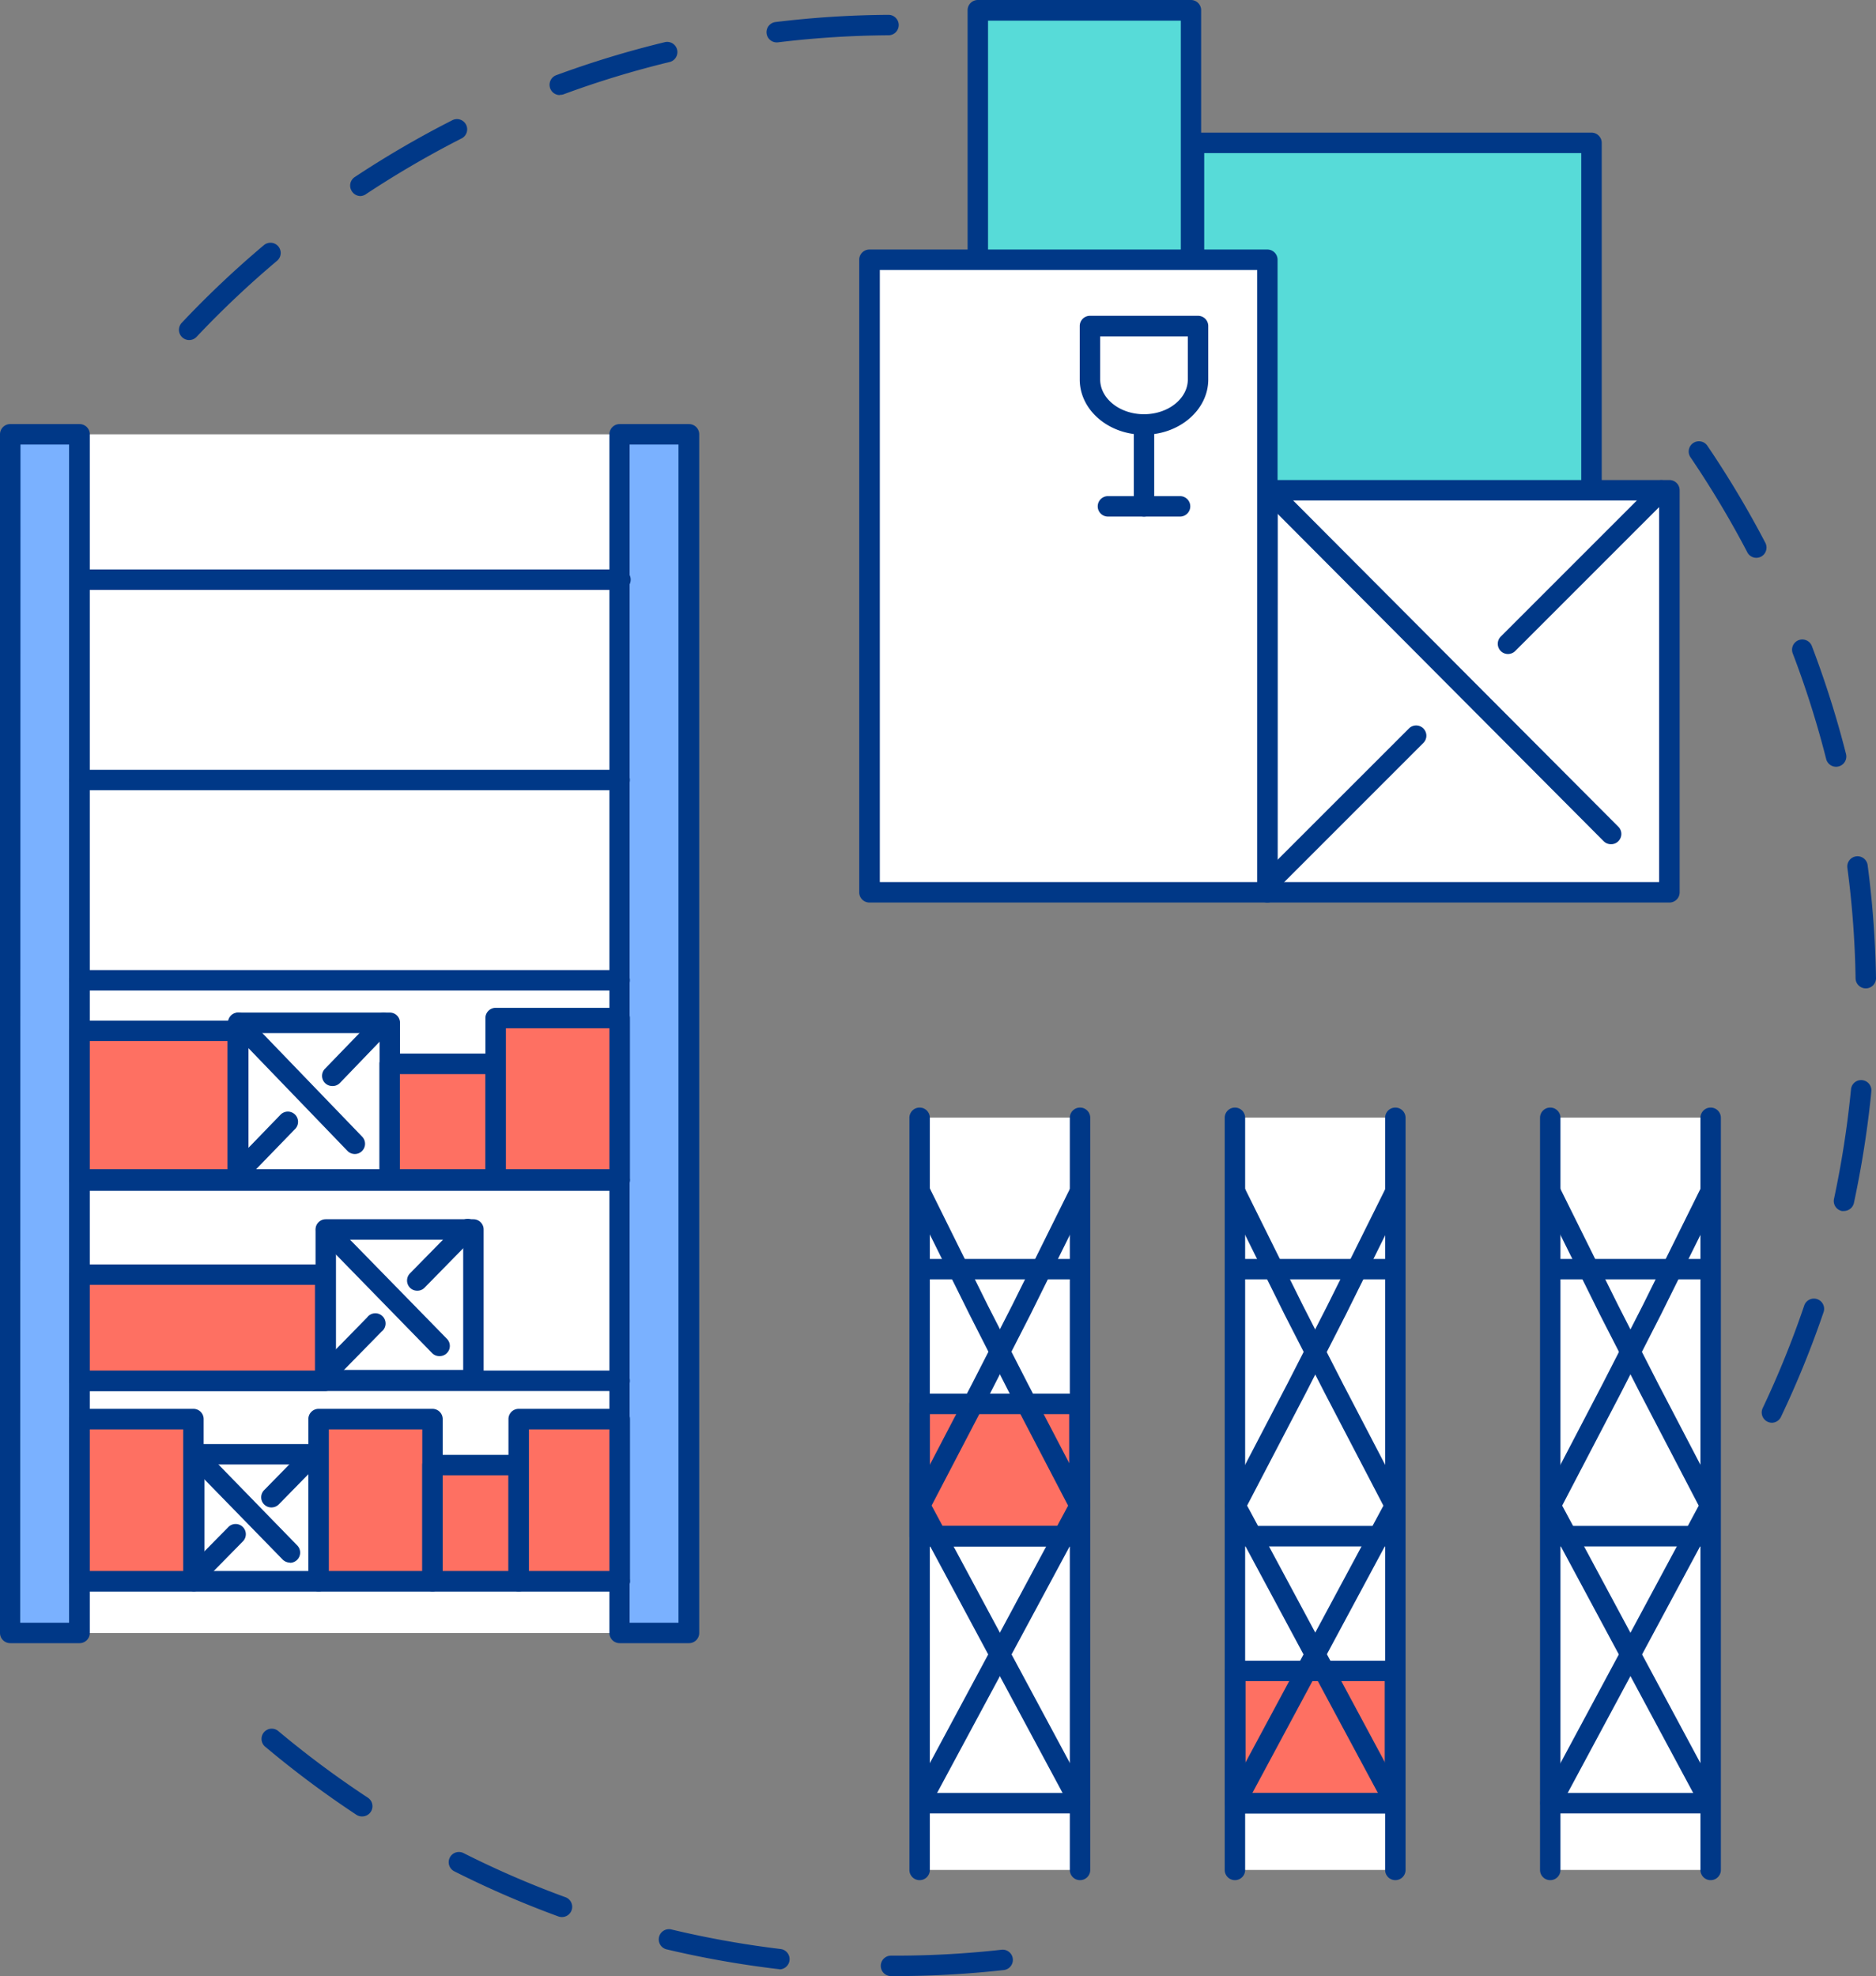 <svg xmlns="http://www.w3.org/2000/svg" width="315.87" height="332.689" viewBox="0 0 315.87 332.689">
  <rect x="0" y="0" width="315.87" height="332.689" fill="#808080" stroke="none"/>
  <g id="img17" transform="translate(-73.76 -61.811)">
    <path id="Trazado_143370" data-name="Trazado 143370" d="M105.61,119.06a1.72,1.72,0,0,1-1.25-2.9,164.729,164.729,0,0,1,13.85-13.09,1.721,1.721,0,0,1,2.22,2.63,162.8,162.8,0,0,0-13.57,12.82,1.71,1.71,0,0,1-1.25.54Zm28.81-24.24A1.74,1.74,0,0,1,133,94a1.72,1.72,0,0,1,.49-2.38,165.859,165.859,0,0,1,16.47-9.59,1.72,1.72,0,0,1,1.55,3.07,165.1,165.1,0,0,0-16.12,9.39A1.74,1.74,0,0,1,134.42,94.82Zm33.57-17a1.73,1.73,0,0,1-.6-3.34,165.111,165.111,0,0,1,18.23-5.55,1.72,1.72,0,1,1,.81,3.34,160.263,160.263,0,0,0-17.84,5.44,1.81,1.81,0,0,1-.59.07Zm36.58-8.87a1.72,1.72,0,0,1-.21-3.43,165.459,165.459,0,0,1,19-1.21h0a1.72,1.72,0,0,1,0,3.44,163,163,0,0,0-18.62,1.19Z" fill="#003887"/>
    <path id="Trazado_143371" data-name="Trazado 143371" d="M224.73,394.5h-.95a1.72,1.72,0,0,1,0-3.44h.95a160.815,160.815,0,0,0,17.7-1,1.721,1.721,0,0,1,.38,3.42,165.136,165.136,0,0,1-18.08,1.02ZM205,393.32h-.21A166.244,166.244,0,0,1,186,390a1.722,1.722,0,1,1,.8-3.35,163.839,163.839,0,0,0,18.37,3.29,1.72,1.72,0,0,1-.2,3.43Zm-36.63-8.76a1.7,1.7,0,0,1-.59-.1,165.139,165.139,0,0,1-17.49-7.58,1.72,1.72,0,1,1,1.55-3.07,160.171,160.171,0,0,0,17.12,7.41,1.72,1.72,0,0,1-.59,3.34ZM134.7,367.62a1.68,1.68,0,0,1-.95-.29,166.744,166.744,0,0,1-15.27-11.39,1.72,1.72,0,1,1,2.21-2.63,163.56,163.56,0,0,0,15,11.15,1.72,1.72,0,0,1-1,3.16Z" fill="#003887"/>
    <path id="Trazado_143372" data-name="Trazado 143372" d="M372.11,301.34a1.78,1.78,0,0,1-.74-.17,1.73,1.73,0,0,1-.82-2.29,160.9,160.9,0,0,0,7-17.29,1.722,1.722,0,0,1,3.26,1.11,164.717,164.717,0,0,1-7.18,17.65A1.72,1.72,0,0,1,372.11,301.34Zm12.13-35.65a1.55,1.55,0,0,1-.37,0,1.72,1.72,0,0,1-1.32-2A164.478,164.478,0,0,0,385.34,246l.09-.87a1.72,1.72,0,0,1,3.42.34l-.08.88a171.478,171.478,0,0,1-2.85,17.95,1.73,1.73,0,0,1-1.68,1.39Zm3.67-37.48a1.72,1.72,0,0,1-1.72-1.69,160.622,160.622,0,0,0-1.38-18.6,1.72,1.72,0,0,1,3.41-.46,165.325,165.325,0,0,1,1.41,19,1.71,1.71,0,0,1-1.69,1.75Zm-5-37.31a1.73,1.73,0,0,1-1.67-1.3,161.068,161.068,0,0,0-5.63-17.79,1.723,1.723,0,1,1,3.22-1.23,165.813,165.813,0,0,1,5.75,18.17,1.72,1.72,0,0,1-1.24,2.09,1.651,1.651,0,0,1-.4.06Zm-13.43-35.18a1.7,1.7,0,0,1-1.52-.93,163.234,163.234,0,0,0-9.57-16,1.721,1.721,0,1,1,2.85-1.93A167,167,0,0,1,371,153.2a1.73,1.73,0,0,1-.73,2.33,1.77,1.77,0,0,1-.76.19Z" fill="#003887"/>
    <rect id="Rectángulo_37680" data-name="Rectángulo 37680" width="105.49" height="201.81" transform="translate(81.32 134.93)" fill="#fff"/>
    <rect id="Rectángulo_37681" data-name="Rectángulo 37681" width="11.67" height="201.81" transform="translate(75.48 134.93)" fill="#7ab1ff"/>
    <path id="Trazado_143373" data-name="Trazado 143373" d="M87.16,338.45H75.48a1.72,1.72,0,0,1-1.72-1.72V134.93a1.72,1.72,0,0,1,1.72-1.72H87.16a1.72,1.72,0,0,1,1.72,1.72v201.8a1.72,1.72,0,0,1-1.72,1.72Zm-10-3.44h8.23V136.65H77.21Z" fill="#003887"/>
    <rect id="Rectángulo_37682" data-name="Rectángulo 37682" width="11.67" height="201.81" transform="translate(178.09 134.93)" fill="#7ab1ff"/>
    <path id="Trazado_143374" data-name="Trazado 143374" d="M189.77,338.45H178.09a1.72,1.72,0,0,1-1.72-1.72V134.93a1.72,1.72,0,0,1,1.72-1.72h11.68a1.72,1.72,0,0,1,1.72,1.72v201.8a1.72,1.72,0,0,1-1.72,1.72Zm-10-3.44H188V136.65h-8.23Z" fill="#003887"/>
    <path id="Trazado_143375" data-name="Trazado 143375" d="M178.09,329.74H87.16a1.72,1.72,0,1,1,0-3.44h90.93a1.72,1.72,0,1,1,0,3.44Z" fill="#003887"/>
    <path id="Trazado_143376" data-name="Trazado 143376" d="M178.09,296H87.16a1.72,1.72,0,1,1,0-3.44h90.93a1.72,1.72,0,1,1,0,3.44Z" fill="#003887"/>
    <path id="Trazado_143377" data-name="Trazado 143377" d="M178.09,262.29H87.16a1.72,1.72,0,1,1,0-3.44h90.93a1.72,1.72,0,1,1,0,3.44Z" fill="#003887"/>
    <rect id="Rectángulo_37683" data-name="Rectángulo 37683" width="24.86" height="25.37" transform="translate(128.61 268.8)" fill="#fff"/>
    <path id="Trazado_143378" data-name="Trazado 143378" d="M153.47,295.89H128.61a1.72,1.72,0,0,1-1.72-1.72V268.8a1.72,1.72,0,0,1,1.72-1.72h24.86a1.72,1.72,0,0,1,1.72,1.72v25.37a1.72,1.72,0,0,1-1.72,1.72Zm-23.14-3.44h21.42V270.52H130.33Z" fill="#003887"/>
    <path id="Trazado_143379" data-name="Trazado 143379" d="M147.73,290.12a1.7,1.7,0,0,1-1.23-.52L127.38,270a1.72,1.72,0,0,1,2.46-2.4L149,287.2a1.71,1.71,0,0,1-1.23,2.92Z" fill="#003887"/>
    <path id="Trazado_143380" data-name="Trazado 143380" d="M128.51,295a1.71,1.71,0,0,1-1.23-2.92l8.28-8.45A1.72,1.72,0,1,1,138,286l-8.28,8.45a1.74,1.74,0,0,1-1.21.55Z" fill="#003887"/>
    <path id="Trazado_143381" data-name="Trazado 143381" d="M144,279.11a1.7,1.7,0,0,1-1.2-.49,1.73,1.73,0,0,1,0-2.44l8.43-8.59a1.72,1.72,0,1,1,2.45,2.41l-8.42,8.59A1.68,1.68,0,0,1,144,279.11Z" fill="#003887"/>
    <rect id="Rectángulo_37684" data-name="Rectángulo 37684" width="41.35" height="17.89" transform="translate(87.16 276.41)" fill="#fe7062"/>
    <path id="Trazado_143382" data-name="Trazado 143382" d="M128.51,296H87.16a1.72,1.72,0,0,1-1.72-1.72V276.41a1.72,1.72,0,0,1,1.72-1.72h41.35a1.72,1.72,0,0,1,1.72,1.72V294.3a1.72,1.72,0,0,1-1.72,1.7Zm-39.63-3.44h37.91V278.13H88.88Z" fill="#003887"/>
    <rect id="Rectángulo_37685" data-name="Rectángulo 37685" width="19.17" height="27.28" transform="translate(87.16 300.74)" fill="#fe7062"/>
    <path id="Trazado_143383" data-name="Trazado 143383" d="M106.33,329.74H87.16A1.72,1.72,0,0,1,85.44,328V300.74A1.72,1.72,0,0,1,87.16,299h19.17a1.72,1.72,0,0,1,1.72,1.72V328a1.72,1.72,0,0,1-1.72,1.74ZM88.88,326.3h15.73V302.46H88.88Z" fill="#003887"/>
    <rect id="Rectángulo_37686" data-name="Rectángulo 37686" width="20.94" height="21.37" transform="translate(106.47 306.65)" fill="#fff"/>
    <path id="Trazado_143384" data-name="Trazado 143384" d="M127.4,329.74H106.47a1.72,1.72,0,0,1-1.72-1.72V306.65a1.72,1.72,0,0,1,1.72-1.72H127.4a1.72,1.72,0,0,1,1.73,1.72V328a1.72,1.72,0,0,1-1.73,1.74Zm-19.21-3.44h17.49V308.37H108.19Z" fill="#003887"/>
    <path id="Trazado_143385" data-name="Trazado 143385" d="M122.57,324.88a1.71,1.71,0,0,1-1.23-.52l-16.11-16.51a1.722,1.722,0,1,1,2.47-2.4L123.81,322a1.72,1.72,0,0,1-1.24,2.92Z" fill="#003887"/>
    <path id="Trazado_143386" data-name="Trazado 143386" d="M106.38,329a1.72,1.72,0,0,1-1.23-2.93l7-7.11a1.72,1.72,0,1,1,2.46,2.4l-7,7.12A1.68,1.68,0,0,1,106.38,329Z" fill="#003887"/>
    <path id="Trazado_143387" data-name="Trazado 143387" d="M119.47,315.6a1.71,1.71,0,0,1-1.23-2.92l7.09-7.24a1.722,1.722,0,1,1,2.46,2.41l-7.09,7.24A1.74,1.74,0,0,1,119.47,315.6Z" fill="#003887"/>
    <path id="Trazado_143388" data-name="Trazado 143388" d="M178.09,228.57H87.16a1.72,1.72,0,0,1,0-3.44h90.93a1.72,1.72,0,1,1,0,3.44Z" fill="#003887"/>
    <path id="Trazado_143389" data-name="Trazado 143389" d="M178.09,194.85H87.16a1.72,1.72,0,1,1,0-3.44h90.93a1.72,1.72,0,1,1,0,3.44Z" fill="#003887"/>
    <path id="Trazado_143390" data-name="Trazado 143390" d="M178.09,161.13H87.16a1.73,1.73,0,0,1,0-3.45h90.93a1.73,1.73,0,1,1,0,3.45Z" fill="#003887"/>
    <rect id="Rectángulo_37687" data-name="Rectángulo 37687" width="19.17" height="27.28" transform="translate(127.41 300.74)" fill="#fe7062"/>
    <path id="Trazado_143391" data-name="Trazado 143391" d="M146.58,329.74H127.4a1.72,1.72,0,0,1-1.72-1.72V300.74A1.72,1.72,0,0,1,127.4,299h19.18a1.72,1.72,0,0,1,1.72,1.72V328a1.72,1.72,0,0,1-1.72,1.74Zm-17.45-3.44h15.73V302.46H129.13Z" fill="#003887"/>
    <rect id="Rectángulo_37688" data-name="Rectángulo 37688" width="14.52" height="19.55" transform="translate(146.58 308.48)" fill="#fe7062"/>
    <path id="Trazado_143392" data-name="Trazado 143392" d="M161.1,329.74H146.58a1.72,1.72,0,0,1-1.72-1.72V308.47a1.72,1.72,0,0,1,1.72-1.72H161.1a1.72,1.72,0,0,1,1.72,1.72V328a1.72,1.72,0,0,1-1.72,1.74Zm-12.8-3.44h11.08V310.19H148.3Z" fill="#003887"/>
    <rect id="Rectángulo_37689" data-name="Rectángulo 37689" width="16.99" height="27.28" transform="translate(161.1 300.74)" fill="#fe7062"/>
    <path id="Trazado_143393" data-name="Trazado 143393" d="M178.09,329.74h-17a1.72,1.72,0,0,1-1.72-1.72V300.74A1.72,1.72,0,0,1,161.1,299h17a1.73,1.73,0,0,1,1.73,1.72V328a1.73,1.73,0,0,1-1.74,1.74Zm-15.27-3.44h13.55V302.46H162.82Z" fill="#003887"/>
    <rect id="Rectángulo_37690" data-name="Rectángulo 37690" width="26.62" height="25.02" transform="translate(87.16 235.35)" fill="#fe7062"/>
    <path id="Trazado_143394" data-name="Trazado 143394" d="M113.78,262.09H87.16a1.72,1.72,0,0,1-1.72-1.72v-25a1.72,1.72,0,0,1,1.72-1.72h26.62a1.72,1.72,0,0,1,1.72,1.72v25A1.72,1.72,0,0,1,113.78,262.09Zm-24.9-3.44h23.18V237.07H88.88Z" fill="#003887"/>
    <rect id="Rectángulo_37691" data-name="Rectángulo 37691" width="25.51" height="26.36" transform="translate(113.88 234.01)" fill="#fff"/>
    <path id="Trazado_143395" data-name="Trazado 143395" d="M139.39,262.09H113.88a1.72,1.72,0,0,1-1.72-1.72V234a1.72,1.72,0,0,1,1.72-1.72h25.51a1.72,1.72,0,0,1,1.72,1.72v26.36a1.72,1.72,0,0,1-1.72,1.73Zm-23.79-3.44h22.07V235.74H115.6Z" fill="#003887"/>
    <path id="Trazado_143396" data-name="Trazado 143396" d="M133.5,256.1a1.73,1.73,0,0,1-1.24-.53l-19.62-20.36a1.722,1.722,0,0,1,2.48-2.39l19.62,20.36a1.72,1.72,0,0,1-.05,2.44,1.7,1.7,0,0,1-1.19.48Z" fill="#003887"/>
    <path id="Trazado_143397" data-name="Trazado 143397" d="M113.78,261.12a1.71,1.71,0,0,1-1.24-2.91l8.5-8.78a1.72,1.72,0,0,1,2.47,2.39L115,260.6a1.68,1.68,0,0,1-1.22.52Z" fill="#003887"/>
    <path id="Trazado_143398" data-name="Trazado 143398" d="M129.72,244.65a1.71,1.71,0,0,1-1.24-2.91l8.64-8.93a1.72,1.72,0,0,1,2.43,0,1.7,1.7,0,0,1,0,2.43L131,244.13A1.68,1.68,0,0,1,129.72,244.65Z" fill="#003887"/>
    <rect id="Rectángulo_37692" data-name="Rectángulo 37692" width="17.85" height="19.46" transform="translate(139.37 240.91)" fill="#fe7062"/>
    <path id="Trazado_143399" data-name="Trazado 143399" d="M157.22,262.09H139.37a1.72,1.72,0,0,1-1.72-1.72V240.91a1.72,1.72,0,0,1,1.72-1.72h17.85a1.72,1.72,0,0,1,1.72,1.72v19.46A1.72,1.72,0,0,1,157.22,262.09Zm-16.13-3.44h14.4v-16h-14.4Z" fill="#003887"/>
    <rect id="Rectángulo_37693" data-name="Rectángulo 37693" width="20.88" height="27.16" transform="translate(157.22 233.21)" fill="#fe7062"/>
    <path id="Trazado_143400" data-name="Trazado 143400" d="M178.09,262.09H157.22a1.72,1.72,0,0,1-1.73-1.72V233.21a1.72,1.72,0,0,1,1.73-1.72h20.87a1.73,1.73,0,0,1,1.73,1.72v27.16A1.73,1.73,0,0,1,178.09,262.09Zm-19.15-3.44h17.43V234.93H158.94Z" fill="#003887"/>
    <path id="Trazado_143401" data-name="Trazado 143401" d="M274.8,85.86v66.32h66.92V85.86Z" fill="#57dbd8"/>
    <path id="Trazado_143402" data-name="Trazado 143402" d="M341.72,153.9H274.8a1.73,1.73,0,0,1-1.73-1.72V85.87a1.73,1.73,0,0,1,1.73-1.73h66.92a1.73,1.73,0,0,1,1.73,1.73v66.31A1.73,1.73,0,0,1,341.72,153.9Zm-65.2-3.44H340V87.59H276.52Z" fill="#003887"/>
    <rect id="Rectángulo_37694" data-name="Rectángulo 37694" width="67.69" height="67.69" transform="translate(287.15 144.35)" fill="#fff"/>
    <path id="Trazado_143403" data-name="Trazado 143403" d="M354.85,213.76h-67.7a1.72,1.72,0,0,1-1.72-1.72V144.35a1.72,1.72,0,0,1,1.72-1.72h67.7a1.72,1.72,0,0,1,1.72,1.72V212a1.72,1.72,0,0,1-1.72,1.76Zm-66-3.44h64.26V146.07H288.87Z" fill="#003887"/>
    <path id="Trazado_143404" data-name="Trazado 143404" d="M287.38,144.35,345,202.22Z" fill="#fff"/>
    <path id="Trazado_143405" data-name="Trazado 143405" d="M345,203.94a1.72,1.72,0,0,1-1.22-.5l-57.65-57.88a1.72,1.72,0,0,1,2.44-2.42L346.25,201a1.72,1.72,0,0,1,0,2.43,1.69,1.69,0,0,1-1.25.51Z" fill="#003887"/>
    <path id="Trazado_143406" data-name="Trazado 143406" d="M312.21,185.65l-25.06,25.06Z" fill="#fff"/>
    <path id="Trazado_143407" data-name="Trazado 143407" d="M287.15,212.43a1.72,1.72,0,0,1-1.21-2.94L311,184.44a1.722,1.722,0,0,1,2.44,2.43l-25.06,25.06a1.75,1.75,0,0,1-1.23.5Z" fill="#003887"/>
    <path id="Trazado_143408" data-name="Trazado 143408" d="M353.51,144.35,327.66,170.2Z" fill="#fff"/>
    <path id="Trazado_143409" data-name="Trazado 143409" d="M327.66,171.92a1.71,1.71,0,0,1-1.21-.5,1.73,1.73,0,0,1,0-2.44l25.85-25.85a1.722,1.722,0,0,1,2.43,2.44l-25.85,25.85a1.75,1.75,0,0,1-1.22.5Z" fill="#003887"/>
    <path id="Trazado_143410" data-name="Trazado 143410" d="M238.4,63.57v75.96h35.9V63.57Z" fill="#57dbd8"/>
    <path id="Trazado_143411" data-name="Trazado 143411" d="M274.3,141.25H238.4a1.72,1.72,0,0,1-1.72-1.72v-76a1.72,1.72,0,0,1,1.72-1.72h35.9a1.72,1.72,0,0,1,1.7,1.76v76A1.72,1.72,0,0,1,274.3,141.25Zm-34.18-3.44h32.46V65.29H240.12Z" fill="#003887"/>
    <rect id="Rectángulo_37695" data-name="Rectángulo 37695" width="66.98" height="106.51" transform="translate(220.17 105.54)" fill="#fff"/>
    <path id="Trazado_143412" data-name="Trazado 143412" d="M287.15,213.76h-67a1.72,1.72,0,0,1-1.72-1.72V105.54a1.72,1.72,0,0,1,1.72-1.72h67a1.72,1.72,0,0,1,1.72,1.72V212a1.72,1.72,0,0,1-1.72,1.76Zm-65.25-3.44h63.53V107.26H221.9Z" fill="#003887"/>
    <path id="Trazado_143413" data-name="Trazado 143413" d="M257.28,116.73v9c0,4.19,4.07,7.58,9.1,7.58s9.1-3.39,9.1-7.58v-9Z" fill="#fff"/>
    <path id="Trazado_143414" data-name="Trazado 143414" d="M266.38,135c-6,0-10.82-4.17-10.82-9.3v-9a1.72,1.72,0,0,1,1.72-1.72h18.2a1.72,1.72,0,0,1,1.72,1.72v9C277.2,130.82,272.35,135,266.38,135ZM259,118.45v7.24c0,3.23,3.31,5.86,7.38,5.86s7.38-2.63,7.38-5.86v-7.24Z" fill="#003887"/>
    <path id="Trazado_143415" data-name="Trazado 143415" d="M266.38,148.78a1.72,1.72,0,0,1-1.72-1.72V134.93a1.72,1.72,0,1,1,3.44,0v12.13A1.72,1.72,0,0,1,266.38,148.78Z" fill="#003887"/>
    <path id="Trazado_143416" data-name="Trazado 143416" d="M272.45,148.78H260.31a1.72,1.72,0,0,1,0-3.44h12.14a1.72,1.72,0,0,1,0,3.44Z" fill="#003887"/>
    <rect id="Rectángulo_37696" data-name="Rectángulo 37696" width="27.01" height="126.66" transform="translate(228.6 249.97)" fill="#fff"/>
    <rect id="Rectángulo_37697" data-name="Rectángulo 37697" width="26.9" height="22.26" transform="translate(228.6 298.17)" fill="#fe7062"/>
    <path id="Trazado_143417" data-name="Trazado 143417" d="M255.5,322.16H228.6a1.72,1.72,0,0,1-1.72-1.73V298.17a1.72,1.72,0,0,1,1.72-1.72h26.9a1.72,1.72,0,0,1,1.72,1.72v22.26a1.72,1.72,0,0,1-1.72,1.73Zm-25.18-3.45h23.46V299.89H230.32Z" fill="#003887"/>
    <path id="Trazado_143418" data-name="Trazado 143418" d="M228.6,378.35a1.72,1.72,0,0,1-1.72-1.72V250a1.72,1.72,0,1,1,3.44,0V376.63A1.72,1.72,0,0,1,228.6,378.35Z" fill="#003887"/>
    <path id="Trazado_143419" data-name="Trazado 143419" d="M255.61,378.35a1.72,1.72,0,0,1-1.72-1.72V250a1.72,1.72,0,1,1,3.44,0V376.63a1.72,1.72,0,0,1-1.72,1.72Z" fill="#003887"/>
    <path id="Trazado_143420" data-name="Trazado 143420" d="M255.55,367.11a1.73,1.73,0,0,1-1.52-.91l-26.89-50.08a1.76,1.76,0,0,1,0-1.61l10.33-19.81,6.72-13.15,9.7-19.56a1.72,1.72,0,0,1,3.08,1.52l-9.7,19.59-6.74,13.18-9.91,19,26.46,49.27a1.72,1.72,0,0,1-.71,2.33,1.69,1.69,0,0,1-.82.23Z" fill="#003887"/>
    <path id="Trazado_143421" data-name="Trazado 143421" d="M228.66,367.11a1.691,1.691,0,0,1-.81-.21,1.72,1.72,0,0,1-.71-2.33L253.6,315.3l-9.9-19L237,283.12l-9.72-19.61a1.722,1.722,0,1,1,3.09-1.52l9.7,19.58,6.72,13.15,10.32,19.79a1.73,1.73,0,0,1,0,1.61L230.18,366.2a1.73,1.73,0,0,1-1.52.91Z" fill="#003887"/>
    <path id="Trazado_143422" data-name="Trazado 143422" d="M255.5,367.11H228.71a1.72,1.72,0,1,1,0-3.44H255.5a1.72,1.72,0,1,1,0,3.44Z" fill="#003887"/>
    <path id="Trazado_143423" data-name="Trazado 143423" d="M255.5,322.16H228.71a1.73,1.73,0,0,1,0-3.45H255.5a1.73,1.73,0,0,1,0,3.45Z" fill="#003887"/>
    <path id="Trazado_143424" data-name="Trazado 143424" d="M255.5,277.2H228.71a1.72,1.72,0,0,1,0-3.44H255.5a1.72,1.72,0,1,1,0,3.44Z" fill="#003887"/>
    <rect id="Rectángulo_37698" data-name="Rectángulo 37698" width="27.01" height="126.66" transform="translate(281.69 249.97)" fill="#fff"/>
    <rect id="Rectángulo_37699" data-name="Rectángulo 37699" width="26.9" height="22.26" transform="translate(281.74 343.12)" fill="#fe7062"/>
    <path id="Trazado_143425" data-name="Trazado 143425" d="M308.64,367.11h-26.9a1.72,1.72,0,0,1-1.72-1.72V343.12a1.72,1.72,0,0,1,1.72-1.72h26.9a1.73,1.73,0,0,1,1.73,1.72v22.27a1.73,1.73,0,0,1-1.73,1.72Zm-25.17-3.44h23.45V344.84H283.47Z" fill="#003887"/>
    <path id="Trazado_143426" data-name="Trazado 143426" d="M281.69,378.35a1.72,1.72,0,0,1-1.72-1.72V250a1.72,1.72,0,1,1,3.44,0V376.63A1.72,1.72,0,0,1,281.69,378.35Z" fill="#003887"/>
    <path id="Trazado_143427" data-name="Trazado 143427" d="M308.7,378.35a1.72,1.72,0,0,1-1.72-1.72V250a1.72,1.72,0,1,1,3.44,0V376.63A1.72,1.72,0,0,1,308.7,378.35Z" fill="#003887"/>
    <path id="Trazado_143428" data-name="Trazado 143428" d="M308.64,367.11a1.73,1.73,0,0,1-1.52-.91l-26.89-50.08a1.73,1.73,0,0,1,0-1.61l10.33-19.81,6.72-13.15L307,262a1.722,1.722,0,0,1,3.09,1.52l-9.71,19.59-6.73,13.18-9.91,19,26.45,49.27a1.73,1.73,0,0,1-1.51,2.54Z" fill="#003887"/>
    <path id="Trazado_143429" data-name="Trazado 143429" d="M281.75,367.11a1.691,1.691,0,0,1-.81-.21,1.72,1.72,0,0,1-.71-2.33l26.46-49.27-9.9-19-6.74-13.17-9.71-19.61a1.72,1.72,0,0,1,3.08-1.52l9.71,19.58,6.72,13.15,10.31,19.79a1.7,1.7,0,0,1,0,1.61L283.27,366.2a1.73,1.73,0,0,1-1.52.91Z" fill="#003887"/>
    <path id="Trazado_143430" data-name="Trazado 143430" d="M308.59,367.11H281.8a1.72,1.72,0,0,1,0-3.44h26.79a1.72,1.72,0,0,1,0,3.44Z" fill="#003887"/>
    <path id="Trazado_143431" data-name="Trazado 143431" d="M308.59,322.16H281.8a1.73,1.73,0,0,1,0-3.45h26.79a1.73,1.73,0,0,1,0,3.45Z" fill="#003887"/>
    <path id="Trazado_143432" data-name="Trazado 143432" d="M308.59,277.2H281.8a1.72,1.72,0,0,1,0-3.44h26.79a1.72,1.72,0,1,1,0,3.44Z" fill="#003887"/>
    <rect id="Rectángulo_37700" data-name="Rectángulo 37700" width="27.01" height="126.66" transform="translate(334.78 249.97)" fill="#fff"/>
    <path id="Trazado_143433" data-name="Trazado 143433" d="M334.78,378.35a1.72,1.72,0,0,1-1.72-1.72V250a1.72,1.72,0,1,1,3.44,0V376.63A1.72,1.72,0,0,1,334.78,378.35Z" fill="#003887"/>
    <path id="Trazado_143434" data-name="Trazado 143434" d="M361.79,378.35a1.72,1.72,0,0,1-1.72-1.72V250a1.72,1.72,0,1,1,3.44,0V376.63A1.72,1.72,0,0,1,361.79,378.35Z" fill="#003887"/>
    <path id="Trazado_143435" data-name="Trazado 143435" d="M361.73,367.11a1.73,1.73,0,0,1-1.52-.91l-26.89-50.08a1.73,1.73,0,0,1,0-1.61l10.33-19.81,6.72-13.15L360.05,262a1.722,1.722,0,0,1,3.09,1.52l-9.71,19.59-6.73,13.18-9.91,19,26.45,49.27a1.73,1.73,0,0,1-1.51,2.54Z" fill="#003887"/>
    <path id="Trazado_143436" data-name="Trazado 143436" d="M334.84,367.11a1.66,1.66,0,0,1-.81-.21,1.72,1.72,0,0,1-.71-2.33l26.46-49.27-9.9-19-6.74-13.17-9.71-19.61a1.72,1.72,0,0,1,3.08-1.52l9.71,19.58,6.71,13.15,10.32,19.79a1.7,1.7,0,0,1,0,1.61L336.36,366.2a1.74,1.74,0,0,1-1.52.91Z" fill="#003887"/>
    <path id="Trazado_143437" data-name="Trazado 143437" d="M361.68,367.11H334.89a1.72,1.72,0,0,1,0-3.44h26.79a1.72,1.72,0,1,1,0,3.44Z" fill="#003887"/>
    <path id="Trazado_143438" data-name="Trazado 143438" d="M361.68,322.16H334.89a1.73,1.73,0,0,1,0-3.45h26.79a1.73,1.73,0,0,1,0,3.45Z" fill="#003887"/>
    <path id="Trazado_143439" data-name="Trazado 143439" d="M361.68,277.2H334.89a1.72,1.72,0,0,1,0-3.44h26.79a1.72,1.72,0,1,1,0,3.44Z" fill="#003887"/>
  </g>
</svg>
